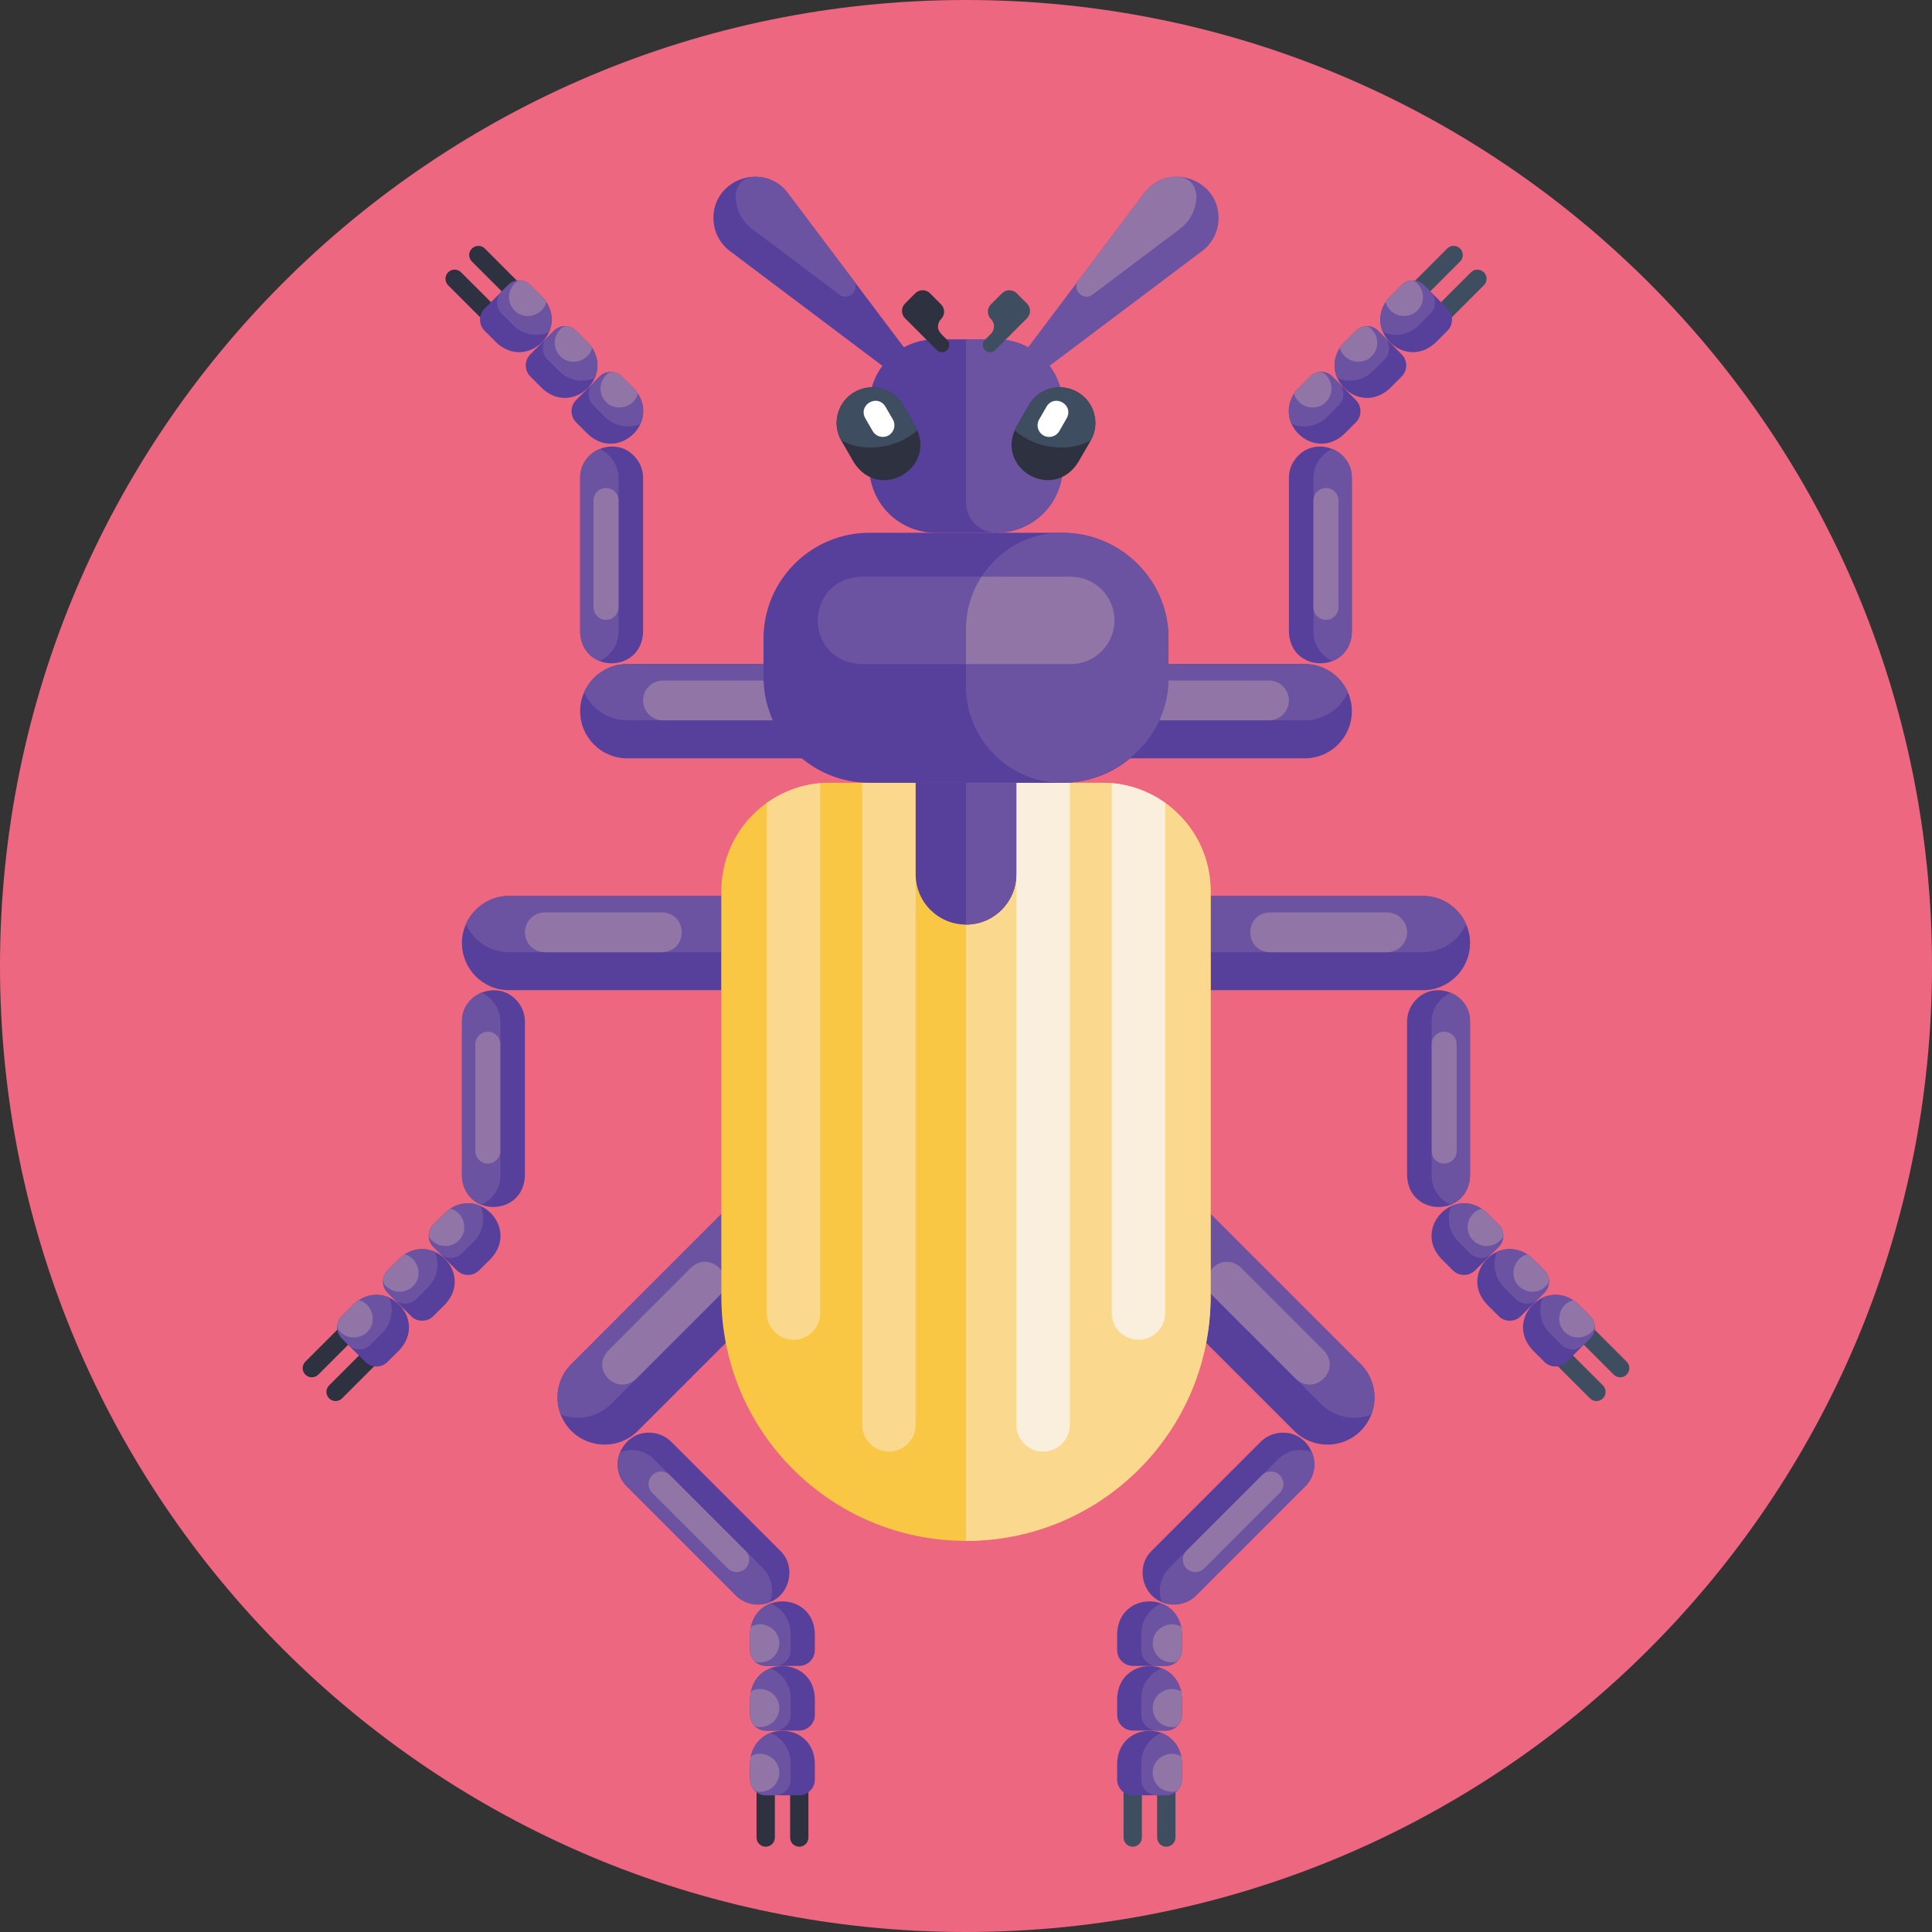<svg width="60" height="60" viewBox="0 0 60 60" fill="none" xmlns="http://www.w3.org/2000/svg">
<rect x="0" y="0" width="60" height="60" fill="#333333" stroke="none"/>
<g clip-path="url(#clip0_1123_24761)">
<path d="M30 60C46.569 60 60 46.569 60 30C60 13.431 46.569 0 30 0C13.431 0 0 13.431 0 30C0 46.569 13.431 60 30 60Z" fill="#EE6781"/>
<path d="M42.259 44.435C41.687 45.007 40.761 45.007 40.189 44.435L35.527 39.773L37.597 37.703L42.259 42.365C42.838 42.941 42.82 43.878 42.259 44.435Z" fill="#57409B"/>
<path d="M42.588 43.93C42.053 44.136 41.444 44.02 41.023 43.601L36.362 38.939L37.597 37.703L42.259 42.365C42.683 42.788 42.791 43.406 42.588 43.93Z" fill="#6C53A2"/>
<path d="M40.239 42.816L37.665 40.243C37.106 39.649 37.943 38.809 38.539 39.369L41.112 41.943C41.672 42.537 40.834 43.376 40.239 42.816Z" fill="#9175A7"/>
<path d="M40.533 46.161L37.151 49.543C36.865 49.829 36.445 49.901 36.092 49.759C35.456 49.514 35.271 48.635 35.768 48.16L39.15 44.778C39.341 44.587 39.591 44.492 39.841 44.493C40.686 44.477 41.154 45.552 40.533 46.161Z" fill="#57409B"/>
<path d="M40.533 46.161L37.151 49.543C36.865 49.829 36.445 49.901 36.092 49.759C35.95 49.406 36.022 48.986 36.308 48.7L39.69 45.318C39.974 45.034 40.388 44.96 40.748 45.103C40.89 45.456 40.819 45.875 40.533 46.161Z" fill="#6C53A2"/>
<path d="M36.849 48.708C36.697 48.556 36.697 48.311 36.849 48.159L39.195 45.813C39.346 45.661 39.592 45.661 39.744 45.813C39.895 45.965 39.895 46.21 39.744 46.362L37.398 48.708C37.246 48.86 37 48.86 36.849 48.708Z" fill="#9175A7"/>
<path d="M36.22 57.351C36.377 57.351 36.505 57.224 36.505 57.067V55.419H35.936V57.067C35.936 57.224 36.063 57.351 36.22 57.351Z" fill="#3E4E60"/>
<path d="M35.178 57.351C35.335 57.351 35.462 57.224 35.462 57.067V55.419H34.893V57.067C34.893 57.224 35.021 57.351 35.178 57.351Z" fill="#3E4E60"/>
<path d="M36.226 55.754C36.033 55.755 35.388 55.755 35.185 55.755C34.914 55.755 34.694 55.536 34.694 55.265V54.75C34.742 53.423 36.652 53.414 36.704 54.75V55.265C36.704 55.531 36.492 55.748 36.226 55.754Z" fill="#57409B"/>
<path d="M36.214 53.745C35.927 53.746 35.475 53.744 35.185 53.745C34.914 53.745 34.694 53.526 34.694 53.255V52.74C34.742 51.413 36.652 51.404 36.704 52.741V53.255C36.704 53.526 36.485 53.745 36.214 53.745Z" fill="#57409B"/>
<path d="M36.214 51.735C35.926 51.736 35.475 51.735 35.184 51.736C34.914 51.735 34.694 51.516 34.694 51.246L34.694 50.731C34.741 49.404 36.652 49.394 36.704 50.731V51.245C36.704 51.516 36.484 51.736 36.214 51.735Z" fill="#57409B"/>
<path d="M35.936 55.756C35.666 55.755 35.446 55.535 35.446 55.266V54.75C35.446 54.328 35.706 53.966 36.076 53.818C36.449 53.964 36.707 54.344 36.704 54.75V55.265C36.703 55.531 36.492 55.748 36.227 55.755H36.218L35.936 55.756Z" fill="#6C53A2"/>
<path d="M36.214 53.745H35.936C35.666 53.745 35.446 53.526 35.446 53.256V52.741C35.446 52.319 35.707 51.957 36.076 51.808C36.447 51.955 36.708 52.334 36.704 52.741V53.256C36.704 53.527 36.483 53.746 36.214 53.745Z" fill="#6C53A2"/>
<path d="M35.937 51.736C35.667 51.734 35.446 51.518 35.446 51.245V50.73C35.446 50.309 35.707 49.947 36.076 49.797C36.446 49.945 36.707 50.324 36.704 50.73V51.245C36.704 51.515 36.484 51.735 36.215 51.735L35.937 51.736Z" fill="#6C53A2"/>
<path d="M36.389 51.626C36.063 51.626 35.799 51.361 35.799 51.035C35.787 50.592 36.307 50.294 36.682 50.523C36.721 50.661 36.699 51.097 36.704 51.245C36.7 51.434 36.601 51.652 36.389 51.626Z" fill="#9175A7"/>
<path d="M36.389 53.635C36.063 53.635 35.799 53.37 35.799 53.045C35.787 52.601 36.307 52.304 36.682 52.532C36.721 52.67 36.699 53.107 36.704 53.256C36.7 53.446 36.601 53.661 36.389 53.635Z" fill="#9175A7"/>
<path d="M36.389 55.644C36.063 55.644 35.799 55.381 35.799 55.054C35.787 54.611 36.307 54.314 36.682 54.542C36.721 54.68 36.699 55.117 36.704 55.265C36.7 55.455 36.601 55.67 36.389 55.644Z" fill="#9175A7"/>
<path d="M17.741 44.435C18.313 45.007 19.239 45.007 19.811 44.435L24.473 39.773L22.402 37.703L17.741 42.365C17.162 42.941 17.18 43.878 17.741 44.435Z" fill="#57409B"/>
<path d="M17.412 43.93C17.947 44.136 18.556 44.02 18.977 43.601L23.638 38.939L22.402 37.703L17.741 42.365C17.317 42.788 17.208 43.406 17.412 43.93Z" fill="#6C53A2"/>
<path d="M19.761 42.816L22.334 40.243C22.894 39.649 22.057 38.809 21.461 39.369L18.888 41.943C18.328 42.537 19.165 43.376 19.761 42.816Z" fill="#9175A7"/>
<path d="M19.467 46.161L22.849 49.543C23.135 49.83 23.555 49.901 23.908 49.759C24.544 49.514 24.729 48.636 24.232 48.161L20.85 44.779C20.659 44.588 20.409 44.492 20.159 44.493C19.314 44.478 18.846 45.553 19.467 46.161Z" fill="#57409B"/>
<path d="M19.467 46.161L22.849 49.543C23.135 49.829 23.555 49.901 23.908 49.759C24.05 49.406 23.978 48.986 23.692 48.7L20.31 45.318C20.026 45.035 19.612 44.961 19.252 45.103C19.11 45.456 19.181 45.875 19.467 46.161Z" fill="#6C53A2"/>
<path d="M23.151 48.709C23.303 48.557 23.303 48.311 23.151 48.16L20.805 45.813C20.654 45.662 20.408 45.662 20.256 45.813C20.104 45.965 20.104 46.211 20.256 46.363L22.602 48.709C22.754 48.86 23 48.86 23.151 48.709Z" fill="#9175A7"/>
<path d="M23.779 57.351C23.622 57.351 23.495 57.224 23.495 57.067V55.419H24.064V57.067C24.064 57.224 23.936 57.351 23.779 57.351Z" fill="#2E3140"/>
<path d="M24.822 57.351C24.665 57.351 24.538 57.224 24.538 57.067V55.419H25.106V57.067C25.106 57.224 24.979 57.351 24.822 57.351Z" fill="#2E3140"/>
<path d="M23.774 55.754C23.967 55.755 24.612 55.755 24.815 55.755C25.086 55.755 25.306 55.536 25.306 55.265V54.75C25.258 53.423 23.348 53.414 23.296 54.75V55.265C23.296 55.531 23.509 55.748 23.774 55.754Z" fill="#57409B"/>
<path d="M23.786 53.745C24.073 53.746 24.525 53.744 24.815 53.745C25.086 53.745 25.306 53.526 25.306 53.255V52.74C25.259 51.413 23.348 51.404 23.296 52.741V53.255C23.296 53.526 23.515 53.745 23.786 53.745Z" fill="#57409B"/>
<path d="M23.786 51.735C24.074 51.736 24.525 51.735 24.816 51.736C25.086 51.735 25.306 51.516 25.306 51.246L25.306 50.731C25.259 49.404 23.348 49.394 23.296 50.731V51.245C23.296 51.516 23.516 51.736 23.786 51.735Z" fill="#57409B"/>
<path d="M24.064 55.756C24.334 55.755 24.554 55.535 24.554 55.266V54.75C24.554 54.328 24.294 53.966 23.924 53.818C23.552 53.964 23.294 54.344 23.296 54.75V55.265C23.297 55.531 23.508 55.748 23.773 55.755H23.782L24.064 55.756Z" fill="#6C53A2"/>
<path d="M23.786 53.745H24.064C24.334 53.745 24.554 53.526 24.554 53.256V52.741C24.554 52.319 24.293 51.957 23.924 51.808C23.553 51.955 23.293 52.334 23.296 52.741V53.256C23.296 53.527 23.517 53.746 23.786 53.745Z" fill="#6C53A2"/>
<path d="M24.063 51.736C24.333 51.734 24.554 51.518 24.554 51.245V50.73C24.554 50.309 24.293 49.947 23.924 49.797C23.554 49.945 23.293 50.324 23.296 50.73V51.245C23.296 51.515 23.516 51.735 23.785 51.735L24.063 51.736Z" fill="#6C53A2"/>
<path d="M23.611 51.626C23.937 51.626 24.201 51.361 24.201 51.035C24.213 50.592 23.693 50.294 23.318 50.523C23.279 50.661 23.302 51.097 23.296 51.245C23.3 51.434 23.399 51.652 23.611 51.626Z" fill="#9175A7"/>
<path d="M23.611 53.635C23.937 53.635 24.201 53.37 24.201 53.045C24.213 52.601 23.693 52.304 23.318 52.532C23.279 52.67 23.302 53.107 23.296 53.256C23.3 53.446 23.399 53.661 23.611 53.635Z" fill="#9175A7"/>
<path d="M23.611 55.644C23.937 55.644 24.201 55.381 24.201 55.054C24.213 54.611 23.693 54.314 23.318 54.542C23.279 54.68 23.302 55.117 23.296 55.265C23.3 55.455 23.399 55.67 23.611 55.644Z" fill="#9175A7"/>
<path d="M45.654 29.288C45.653 30.096 44.999 30.752 44.19 30.751H37.597V27.824H44.19C45.007 27.821 45.657 28.497 45.654 29.288Z" fill="#57409B"/>
<path d="M45.529 28.698C45.297 29.221 44.784 29.57 44.19 29.572H37.597V27.824H44.19C44.789 27.824 45.303 28.184 45.529 28.698Z" fill="#6C53A2"/>
<path d="M43.081 29.572H39.441C38.626 29.547 38.624 28.361 39.441 28.336H43.08C43.422 28.336 43.698 28.613 43.698 28.954C43.698 29.295 43.422 29.572 43.081 29.572Z" fill="#9175A7"/>
<path d="M45.654 31.729V36.512C45.603 37.812 43.745 37.804 43.698 36.512V31.729C43.698 31.459 43.808 31.215 43.985 31.038C44.572 30.43 45.663 30.859 45.654 31.729Z" fill="#57409B"/>
<path d="M45.654 31.729V36.512C45.654 36.916 45.407 37.264 45.058 37.413C44.708 37.264 44.461 36.916 44.461 36.512V31.729C44.462 31.328 44.702 30.983 45.058 30.829C45.407 30.978 45.654 31.324 45.654 31.729Z" fill="#6C53A2"/>
<path d="M44.85 36.135C44.636 36.135 44.462 35.962 44.462 35.747V32.429C44.462 32.215 44.636 32.041 44.85 32.041C45.064 32.041 45.238 32.215 45.238 32.429V35.747C45.238 35.962 45.064 36.135 44.85 36.135Z" fill="#9175A7"/>
<path d="M50.517 42.69C50.628 42.579 50.628 42.399 50.517 42.288L49.352 41.123L48.95 41.525L50.115 42.69C50.226 42.801 50.406 42.801 50.517 42.69Z" fill="#3E4E60"/>
<path d="M49.78 43.428C49.891 43.316 49.891 43.136 49.78 43.026L48.614 41.86L48.212 42.262L49.378 43.428C49.489 43.539 49.669 43.539 49.78 43.428Z" fill="#3E4E60"/>
<path d="M49.392 41.557C49.256 41.694 48.799 42.15 48.656 42.294C48.464 42.486 48.154 42.486 47.962 42.294L47.598 41.93C46.692 40.962 48.041 39.6 49.02 40.509L49.383 40.873C49.572 41.061 49.575 41.365 49.392 41.557Z" fill="#57409B"/>
<path d="M47.962 40.145C47.76 40.349 47.44 40.667 47.234 40.873C47.043 41.065 46.733 41.065 46.541 40.873L46.177 40.509C45.271 39.541 46.62 38.179 47.598 39.089L47.962 39.453C48.154 39.643 48.154 39.953 47.962 40.145Z" fill="#57409B"/>
<path d="M46.541 38.724C46.338 38.928 46.019 39.246 45.813 39.453C45.622 39.643 45.312 39.643 45.121 39.453L44.756 39.089C43.85 38.12 45.198 36.757 46.177 37.667L46.541 38.031C46.733 38.223 46.733 38.533 46.541 38.724Z" fill="#57409B"/>
<path d="M49.187 41.763C48.996 41.953 48.684 41.953 48.495 41.763L48.13 41.398C47.831 41.1 47.759 40.661 47.916 40.294C48.283 40.133 48.734 40.22 49.019 40.509L49.383 40.873C49.571 41.062 49.575 41.365 49.392 41.557L49.386 41.563L49.187 41.763Z" fill="#6C53A2"/>
<path d="M47.963 40.145L47.766 40.342C47.575 40.533 47.264 40.534 47.073 40.342L46.709 39.978C46.411 39.68 46.339 39.24 46.495 38.873C46.861 38.715 47.314 38.799 47.599 39.089L47.963 39.453C48.154 39.644 48.153 39.955 47.963 40.145Z" fill="#6C53A2"/>
<path d="M46.346 38.92C46.154 39.11 45.845 39.114 45.652 38.92L45.288 38.556C44.99 38.259 44.919 37.819 45.073 37.452C45.44 37.294 45.892 37.378 46.177 37.667L46.541 38.031C46.732 38.222 46.732 38.533 46.541 38.723L46.346 38.92Z" fill="#6C53A2"/>
<path d="M46.587 38.523C46.357 38.753 45.983 38.753 45.752 38.522C45.431 38.218 45.588 37.639 46.015 37.536C46.14 37.605 46.433 37.93 46.541 38.031C46.672 38.167 46.756 38.392 46.587 38.523Z" fill="#9175A7"/>
<path d="M48.008 39.944C47.778 40.174 47.404 40.174 47.173 39.944C46.851 39.639 47.008 39.06 47.435 38.956C47.56 39.026 47.854 39.352 47.963 39.453C48.094 39.59 48.177 39.812 48.008 39.944Z" fill="#9175A7"/>
<path d="M49.429 41.364C49.198 41.594 48.825 41.595 48.594 41.364C48.273 41.06 48.43 40.481 48.857 40.378C48.982 40.448 49.275 40.772 49.383 40.873C49.515 41.011 49.597 41.233 49.429 41.364Z" fill="#9175A7"/>
<path d="M14.346 29.288C14.347 30.096 15.001 30.752 15.81 30.751H22.403V27.824H15.81C14.993 27.821 14.343 28.497 14.346 29.288Z" fill="#57409B"/>
<path d="M14.471 28.698C14.703 29.221 15.216 29.57 15.81 29.572H22.403V27.824H15.81C15.211 27.824 14.697 28.184 14.471 28.698Z" fill="#6C53A2"/>
<path d="M16.92 29.572H20.559C21.374 29.547 21.376 28.361 20.559 28.336H16.92C16.578 28.336 16.302 28.613 16.302 28.954C16.302 29.295 16.578 29.572 16.92 29.572Z" fill="#9175A7"/>
<path d="M14.346 31.729V36.512C14.397 37.812 16.255 37.804 16.302 36.512V31.729C16.302 31.459 16.192 31.215 16.015 31.038C15.428 30.43 14.337 30.859 14.346 31.729Z" fill="#57409B"/>
<path d="M14.346 31.729V36.512C14.346 36.916 14.592 37.264 14.942 37.413C15.292 37.264 15.539 36.916 15.539 36.512V31.729C15.538 31.328 15.298 30.983 14.942 30.829C14.592 30.978 14.346 31.324 14.346 31.729Z" fill="#6C53A2"/>
<path d="M15.15 36.135C15.365 36.135 15.538 35.962 15.538 35.747V32.429C15.538 32.215 15.365 32.041 15.15 32.041C14.936 32.041 14.762 32.215 14.762 32.429V35.747C14.762 35.962 14.936 36.135 15.15 36.135Z" fill="#9175A7"/>
<path d="M9.483 42.69C9.372 42.579 9.372 42.399 9.483 42.288L10.648 41.123L11.05 41.525L9.885 42.69C9.774 42.801 9.594 42.801 9.483 42.69Z" fill="#2E3140"/>
<path d="M10.22 43.428C10.11 43.316 10.11 43.136 10.22 43.026L11.386 41.86L11.788 42.262L10.623 43.428C10.511 43.539 10.332 43.539 10.22 43.428Z" fill="#2E3140"/>
<path d="M10.608 41.557C10.744 41.694 11.2 42.15 11.344 42.294C11.536 42.486 11.846 42.486 12.037 42.294L12.402 41.93C13.308 40.962 11.959 39.6 10.98 40.509L10.616 40.873C10.428 41.061 10.425 41.365 10.608 41.557Z" fill="#57409B"/>
<path d="M12.037 40.145C12.24 40.349 12.56 40.667 12.765 40.873C12.957 41.065 13.267 41.065 13.459 40.873L13.823 40.509C14.729 39.541 13.38 38.179 12.402 39.089L12.037 39.453C11.846 39.643 11.846 39.953 12.037 40.145Z" fill="#57409B"/>
<path d="M13.459 38.724C13.662 38.928 13.981 39.246 14.187 39.453C14.378 39.643 14.688 39.643 14.879 39.453L15.244 39.089C16.15 38.12 14.802 36.757 13.823 37.667L13.459 38.031C13.267 38.223 13.267 38.533 13.459 38.724Z" fill="#57409B"/>
<path d="M10.813 41.763C11.004 41.953 11.316 41.953 11.505 41.763L11.87 41.398C12.169 41.1 12.241 40.661 12.084 40.294C11.717 40.133 11.266 40.22 10.981 40.509L10.617 40.873C10.429 41.062 10.425 41.365 10.608 41.557L10.615 41.563L10.813 41.763Z" fill="#6C53A2"/>
<path d="M12.037 40.145L12.234 40.342C12.425 40.533 12.735 40.534 12.927 40.342L13.291 39.978C13.589 39.68 13.661 39.24 13.505 38.873C13.139 38.715 12.686 38.799 12.401 39.089L12.037 39.453C11.845 39.644 11.847 39.955 12.037 40.145Z" fill="#6C53A2"/>
<path d="M13.655 38.92C13.847 39.11 14.155 39.114 14.348 38.92L14.713 38.556C15.01 38.259 15.082 37.819 14.927 37.452C14.56 37.294 14.108 37.378 13.823 37.667L13.459 38.031C13.268 38.222 13.268 38.533 13.459 38.723L13.655 38.92Z" fill="#6C53A2"/>
<path d="M13.413 38.523C13.643 38.753 14.017 38.753 14.248 38.522C14.57 38.218 14.412 37.639 13.986 37.536C13.86 37.605 13.567 37.93 13.459 38.031C13.328 38.167 13.244 38.392 13.413 38.523Z" fill="#9175A7"/>
<path d="M11.992 39.944C12.222 40.174 12.597 40.174 12.827 39.944C13.149 39.639 12.992 39.06 12.565 38.956C12.439 39.026 12.146 39.352 12.037 39.453C11.906 39.59 11.823 39.812 11.992 39.944Z" fill="#9175A7"/>
<path d="M10.571 41.364C10.802 41.594 11.175 41.595 11.406 41.364C11.727 41.06 11.57 40.481 11.143 40.378C11.018 40.448 10.725 40.772 10.617 40.873C10.485 41.011 10.402 41.233 10.571 41.364Z" fill="#9175A7"/>
<path d="M41.983 22.087C41.983 22.896 41.328 23.551 40.52 23.551H33.927V20.623H40.52C41.336 20.621 41.987 21.297 41.983 22.087Z" fill="#57409B"/>
<path d="M41.859 21.497C41.627 22.021 41.114 22.369 40.52 22.371H33.927V20.623H40.52C41.119 20.623 41.633 20.983 41.859 21.497Z" fill="#6C53A2"/>
<path d="M39.41 22.371H35.771C34.955 22.346 34.954 21.161 35.771 21.135H39.41C39.751 21.135 40.028 21.412 40.028 21.753C40.028 22.094 39.751 22.371 39.41 22.371Z" fill="#9175A7"/>
<path d="M41.983 14.844V19.627C41.933 20.927 40.074 20.919 40.028 19.627V14.844C40.028 14.574 40.137 14.33 40.315 14.153C40.901 13.544 41.992 13.974 41.983 14.844Z" fill="#57409B"/>
<path d="M41.983 14.844V19.627C41.983 20.031 41.737 20.379 41.387 20.528C41.037 20.379 40.791 20.031 40.791 19.627V14.844C40.792 14.442 41.032 14.097 41.387 13.943C41.737 14.092 41.983 14.439 41.983 14.844Z" fill="#6C53A2"/>
<path d="M41.179 19.25C40.965 19.25 40.791 19.076 40.791 18.862V15.544C40.791 15.33 40.965 15.156 41.179 15.156C41.394 15.156 41.568 15.33 41.568 15.544V18.862C41.568 19.076 41.394 19.25 41.179 19.25Z" fill="#9175A7"/>
<path d="M45.345 7.719C45.234 7.608 45.054 7.608 44.943 7.719L43.778 8.885L44.18 9.287L45.345 8.122C45.456 8.01 45.456 7.83 45.345 7.719Z" fill="#3E4E60"/>
<path d="M46.083 8.457C45.972 8.346 45.792 8.346 45.681 8.457L44.515 9.622L44.917 10.024L46.083 8.859C46.194 8.748 46.194 8.568 46.083 8.457Z" fill="#3E4E60"/>
<path d="M44.212 8.844C44.349 8.98 44.805 9.437 44.949 9.58C45.141 9.772 45.141 10.082 44.949 10.274L44.585 10.638C43.617 11.544 42.255 10.195 43.164 9.217L43.528 8.853C43.716 8.664 44.02 8.661 44.212 8.844Z" fill="#57409B"/>
<path d="M42.8 10.274C43.004 10.477 43.322 10.797 43.528 11.002C43.719 11.194 43.719 11.504 43.528 11.695L43.164 12.059C42.196 12.965 40.834 11.617 41.744 10.638L42.108 10.274C42.298 10.082 42.608 10.082 42.8 10.274Z" fill="#57409B"/>
<path d="M41.379 11.695C41.583 11.898 41.901 12.218 42.108 12.423C42.298 12.615 42.298 12.925 42.108 13.116L41.744 13.481C40.775 14.386 39.412 13.038 40.322 12.059L40.686 11.695C40.878 11.504 41.188 11.504 41.379 11.695Z" fill="#57409B"/>
<path d="M44.419 9.049C44.609 9.24 44.609 9.552 44.419 9.742L44.054 10.106C43.755 10.405 43.316 10.477 42.95 10.32C42.789 9.954 42.875 9.502 43.164 9.217L43.528 8.853C43.717 8.665 44.02 8.661 44.212 8.844L44.219 8.851L44.419 9.049Z" fill="#6C53A2"/>
<path d="M42.8 10.274L42.997 10.471C43.188 10.661 43.188 10.972 42.997 11.163L42.633 11.527C42.335 11.825 41.895 11.897 41.528 11.742C41.37 11.375 41.454 10.922 41.743 10.638L42.107 10.274C42.299 10.082 42.61 10.084 42.8 10.274Z" fill="#6C53A2"/>
<path d="M41.575 11.891C41.765 12.083 41.769 12.392 41.575 12.585L41.211 12.949C40.914 13.246 40.474 13.318 40.107 13.163C39.949 12.796 40.033 12.344 40.322 12.059L40.686 11.695C40.877 11.504 41.188 11.504 41.378 11.695L41.575 11.891Z" fill="#6C53A2"/>
<path d="M41.178 11.649C41.408 11.879 41.408 12.254 41.177 12.484C40.873 12.806 40.294 12.648 40.191 12.222C40.261 12.097 40.585 11.804 40.686 11.695C40.822 11.565 41.046 11.48 41.178 11.649Z" fill="#9175A7"/>
<path d="M42.598 10.228C42.829 10.458 42.829 10.833 42.598 11.063C42.293 11.385 41.715 11.228 41.611 10.801C41.681 10.675 42.006 10.382 42.107 10.273C42.245 10.142 42.467 10.059 42.598 10.228Z" fill="#9175A7"/>
<path d="M44.019 8.808C44.249 9.038 44.25 9.411 44.019 9.642C43.715 9.964 43.136 9.806 43.033 9.38C43.103 9.254 43.427 8.962 43.528 8.853C43.665 8.722 43.887 8.639 44.019 8.808Z" fill="#9175A7"/>
<path d="M18.017 22.087C18.017 22.896 18.672 23.551 19.48 23.551H26.073V20.623H19.48C18.664 20.621 18.013 21.297 18.017 22.087Z" fill="#57409B"/>
<path d="M18.141 21.497C18.373 22.021 18.886 22.369 19.481 22.371H26.073V20.623H19.481C18.881 20.623 18.367 20.983 18.141 21.497Z" fill="#6C53A2"/>
<path d="M20.59 22.371H24.229C25.045 22.346 25.046 21.161 24.229 21.135H20.59C20.249 21.135 19.972 21.412 19.972 21.753C19.972 22.094 20.249 22.371 20.59 22.371Z" fill="#9175A7"/>
<path d="M18.017 14.844V19.627C18.067 20.927 19.926 20.919 19.972 19.627V14.844C19.972 14.574 19.863 14.33 19.685 14.153C19.099 13.544 18.008 13.974 18.017 14.844Z" fill="#57409B"/>
<path d="M18.017 14.844V19.627C18.017 20.031 18.263 20.379 18.613 20.528C18.962 20.379 19.209 20.031 19.209 19.627V14.844C19.208 14.442 18.968 14.097 18.613 13.943C18.263 14.092 18.017 14.439 18.017 14.844Z" fill="#6C53A2"/>
<path d="M18.82 19.25C19.035 19.25 19.209 19.076 19.209 18.862V15.544C19.209 15.33 19.035 15.156 18.82 15.156C18.606 15.156 18.432 15.33 18.432 15.544V18.862C18.432 19.076 18.606 19.25 18.82 19.25Z" fill="#9175A7"/>
<path d="M14.655 7.719C14.765 7.608 14.946 7.608 15.057 7.719L16.222 8.885L15.82 9.287L14.655 8.122C14.543 8.01 14.543 7.83 14.655 7.719Z" fill="#2E3140"/>
<path d="M13.917 8.457C14.028 8.346 14.208 8.346 14.319 8.457L15.485 9.622L15.082 10.024L13.917 8.859C13.806 8.748 13.806 8.568 13.917 8.457Z" fill="#2E3140"/>
<path d="M15.788 8.844C15.651 8.98 15.194 9.437 15.051 9.58C14.859 9.772 14.859 10.082 15.051 10.274L15.415 10.638C16.383 11.544 17.745 10.195 16.836 9.217L16.472 8.853C16.284 8.664 15.979 8.661 15.788 8.844Z" fill="#57409B"/>
<path d="M17.2 10.274C16.997 10.477 16.678 10.797 16.472 11.002C16.281 11.194 16.281 11.504 16.472 11.695L16.836 12.059C17.804 12.965 19.166 11.617 18.256 10.638L17.892 10.274C17.702 10.082 17.392 10.082 17.2 10.274Z" fill="#57409B"/>
<path d="M18.621 11.695C18.417 11.898 18.099 12.218 17.892 12.423C17.702 12.615 17.702 12.925 17.892 13.116L18.256 13.481C19.225 14.386 20.588 13.038 19.678 12.059L19.314 11.695C19.122 11.504 18.812 11.504 18.621 11.695Z" fill="#57409B"/>
<path d="M15.581 9.049C15.392 9.24 15.392 9.552 15.581 9.742L15.946 10.106C16.245 10.405 16.684 10.477 17.05 10.32C17.211 9.954 17.125 9.502 16.836 9.217L16.472 8.853C16.283 8.665 15.98 8.661 15.788 8.844L15.781 8.851L15.581 9.049Z" fill="#6C53A2"/>
<path d="M17.2 10.274L17.003 10.471C16.812 10.661 16.811 10.972 17.003 11.163L17.367 11.527C17.665 11.825 18.105 11.897 18.472 11.742C18.63 11.375 18.546 10.922 18.257 10.638L17.892 10.274C17.701 10.082 17.39 10.084 17.2 10.274Z" fill="#6C53A2"/>
<path d="M18.424 11.891C18.235 12.083 18.231 12.392 18.424 12.585L18.788 12.949C19.086 13.246 19.526 13.318 19.893 13.163C20.051 12.796 19.967 12.344 19.678 12.059L19.314 11.695C19.123 11.504 18.812 11.504 18.621 11.695L18.424 11.891Z" fill="#6C53A2"/>
<path d="M18.822 11.649C18.592 11.879 18.592 12.254 18.823 12.484C19.127 12.806 19.706 12.648 19.809 12.222C19.739 12.097 19.415 11.804 19.314 11.695C19.178 11.565 18.953 11.48 18.822 11.649Z" fill="#9175A7"/>
<path d="M17.401 10.228C17.171 10.458 17.171 10.833 17.401 11.063C17.706 11.385 18.285 11.228 18.388 10.801C18.319 10.675 17.993 10.382 17.892 10.273C17.755 10.142 17.533 10.059 17.401 10.228Z" fill="#9175A7"/>
<path d="M15.981 8.808C15.751 9.038 15.75 9.411 15.981 9.642C16.285 9.964 16.864 9.806 16.967 9.38C16.897 9.254 16.573 8.962 16.472 8.853C16.334 8.722 16.113 8.639 15.981 8.808Z" fill="#9175A7"/>
<path d="M37.597 27.673V40.255C37.597 44.451 34.195 47.853 30 47.853C25.804 47.853 22.402 44.451 22.402 40.255V27.673C22.402 26.544 22.959 25.544 23.814 24.934C24.36 24.54 25.061 24.306 25.766 24.31H34.234C36.092 24.31 37.597 25.816 37.597 27.673Z" fill="#F9C744"/>
<path d="M37.597 27.673V40.255C37.597 44.451 34.195 47.853 30 47.853V24.31H34.234C34.332 24.31 34.429 24.314 34.526 24.322C36.24 24.469 37.598 25.91 37.597 27.673Z" fill="#FAD98F"/>
<path d="M33.223 24.31V44.251C33.223 44.709 32.852 45.081 32.393 45.081C31.935 45.081 31.563 44.709 31.563 44.251V24.31H33.223Z" fill="#FAEFDC"/>
<path d="M36.186 24.934V40.777C36.186 41.236 35.815 41.607 35.356 41.607C34.898 41.607 34.526 41.236 34.526 40.777V24.322C35.142 24.375 35.71 24.595 36.186 24.934Z" fill="#FAEFDC"/>
<path d="M28.437 24.31V44.251C28.437 44.709 28.065 45.081 27.607 45.081C27.148 45.081 26.776 44.709 26.776 44.251V24.31H28.437Z" fill="#FAD98F"/>
<path d="M25.474 24.322V40.777C25.474 41.236 25.102 41.607 24.644 41.607C24.185 41.607 23.814 41.236 23.814 40.777V24.934C24.289 24.595 24.857 24.375 25.474 24.322Z" fill="#FAD98F"/>
<path d="M31.563 24.31V27.151C31.563 28.015 30.863 28.714 30 28.714C29.137 28.714 28.437 28.015 28.437 27.151V24.31H31.563Z" fill="#57409B"/>
<path d="M31.563 24.31V27.151C31.563 28.015 30.863 28.715 30 28.715V24.31H31.563V24.31Z" fill="#6C53A2"/>
<path d="M36.289 19.839V21.016C36.289 22.836 34.814 24.31 32.995 24.31H27.005C25.186 24.31 23.711 22.836 23.711 21.016V19.839C23.711 18.02 25.186 16.545 27.005 16.545H32.995C34.814 16.545 36.289 18.02 36.289 19.839Z" fill="#57409B"/>
<path d="M36.289 19.838V21.016C36.323 23.79 32.871 25.42 30.878 23.432C30.335 22.891 30 22.141 30 21.314V19.54C30 18.939 30.177 18.379 30.483 17.91C32.24 15.282 36.295 16.737 36.289 19.838Z" fill="#6C53A2"/>
<path d="M33.253 17.911H26.746C24.949 17.983 24.946 20.55 26.746 20.623H33.253C34.002 20.623 34.61 20.016 34.61 19.267C34.61 18.518 34.002 17.911 33.253 17.911Z" fill="#6C53A2"/>
<path d="M34.61 19.267C34.61 20.016 34.002 20.623 33.253 20.623H30V19.54C30 18.939 30.177 18.38 30.483 17.91H33.253C34.002 17.91 34.61 18.518 34.61 19.267Z" fill="#9175A7"/>
<path d="M33.004 12.592V14.491C33.004 15.625 32.084 16.545 30.949 16.545H29.051C27.916 16.545 26.996 15.625 26.996 14.491V12.592C26.996 11.457 27.916 10.538 29.051 10.538H30.949C32.084 10.538 33.004 11.457 33.004 12.592Z" fill="#57409B"/>
<path d="M33.004 12.592V14.491C33.004 15.625 32.084 16.545 30.949 16.545C30.425 16.545 30 16.12 30 15.596V10.538H30.949C32.084 10.538 33.004 11.457 33.004 12.592Z" fill="#6C53A2"/>
<path d="M33.464 12.177C33.989 12.48 34.172 13.148 33.876 13.675C33.874 13.68 33.872 13.685 33.87 13.689L33.484 14.356C32.7 15.602 30.881 14.542 31.566 13.249L31.951 12.582C32.258 12.052 32.935 11.871 33.464 12.177Z" fill="#2E3140"/>
<path d="M33.464 12.177C33.989 12.48 34.172 13.148 33.877 13.675C33.184 14.063 32.159 13.94 31.509 13.363C31.53 13.297 31.91 12.658 31.951 12.582C32.258 12.052 32.935 11.871 33.464 12.177Z" fill="#3E4E60"/>
<path d="M32.502 12.627L32.271 13.028C32.171 13.2 32.23 13.421 32.403 13.521C32.576 13.621 32.797 13.562 32.897 13.389L33.128 12.988C33.356 12.569 32.751 12.22 32.502 12.627Z" fill="white"/>
<path d="M26.535 12.177C26.01 12.48 25.828 13.148 26.123 13.675C26.125 13.68 26.128 13.685 26.13 13.689L26.515 14.356C27.3 15.602 29.119 14.542 28.433 13.249L28.048 12.582C27.742 12.052 27.065 11.871 26.535 12.177Z" fill="#2E3140"/>
<path d="M26.535 12.177C26.01 12.48 25.828 13.148 26.123 13.675C26.816 14.063 27.841 13.94 28.49 13.363C28.469 13.297 28.089 12.658 28.048 12.582C27.742 12.052 27.065 11.871 26.535 12.177Z" fill="#3E4E60"/>
<path d="M27.497 12.627L27.729 13.028C27.828 13.2 27.769 13.421 27.597 13.521C27.424 13.621 27.203 13.562 27.103 13.389L26.871 12.988C26.644 12.569 27.248 12.22 27.497 12.627Z" fill="white"/>
<path d="M37.844 6.769C37.844 7.157 37.67 7.542 37.332 7.797L32.059 11.765C31.919 11.87 31.722 11.857 31.598 11.732C31.472 11.608 31.459 11.411 31.565 11.27C31.864 10.875 35.139 6.52 35.533 5.998C36.284 5.008 37.849 5.563 37.844 6.769Z" fill="#6C53A2"/>
<path d="M37.155 6.082C37.155 6.469 36.981 6.854 36.643 7.109L33.934 9.147C33.643 9.366 33.275 8.998 33.494 8.707L35.533 5.998C35.915 5.428 37.093 5.19 37.155 6.082Z" fill="#9175A7"/>
<path d="M22.156 6.769C22.156 7.157 22.329 7.542 22.668 7.797L27.94 11.765C28.081 11.87 28.278 11.857 28.402 11.732C28.527 11.608 28.54 11.411 28.435 11.27C28.136 10.875 24.861 6.52 24.467 5.998C23.716 5.008 22.151 5.563 22.156 6.769Z" fill="#57409B"/>
<path d="M22.845 6.082C22.845 6.469 23.018 6.854 23.357 7.109L26.066 9.147C26.357 9.366 26.725 8.998 26.506 8.707L24.467 5.998C24.085 5.428 22.907 5.19 22.845 6.082Z" fill="#6C53A2"/>
<path d="M30.906 10.873L31.894 9.884C32.02 9.758 32.02 9.553 31.894 9.427L31.575 9.108C31.449 8.982 31.244 8.982 31.118 9.108L30.774 9.451C30.648 9.578 30.648 9.782 30.774 9.909C30.901 10.035 30.901 10.239 30.774 10.366L30.586 10.554C30.381 10.766 30.692 11.079 30.906 10.873Z" fill="#3E4E60"/>
<path d="M29.413 10.873C29.326 10.961 29.181 10.961 29.094 10.873L28.106 9.884C27.996 9.774 27.982 9.605 28.064 9.48C28.076 9.448 28.395 9.141 28.425 9.108C28.552 8.982 28.755 8.982 28.882 9.108L29.225 9.451C29.352 9.578 29.352 9.782 29.225 9.909C29.162 9.972 29.13 10.055 29.13 10.137C29.114 10.301 29.313 10.447 29.413 10.553C29.502 10.642 29.502 10.784 29.413 10.873Z" fill="#2E3140"/>
</g>
<defs>
<clipPath id="clip0_1123_24761">
<rect width="60" height="60" fill="white"/>
</clipPath>
</defs>
</svg>
